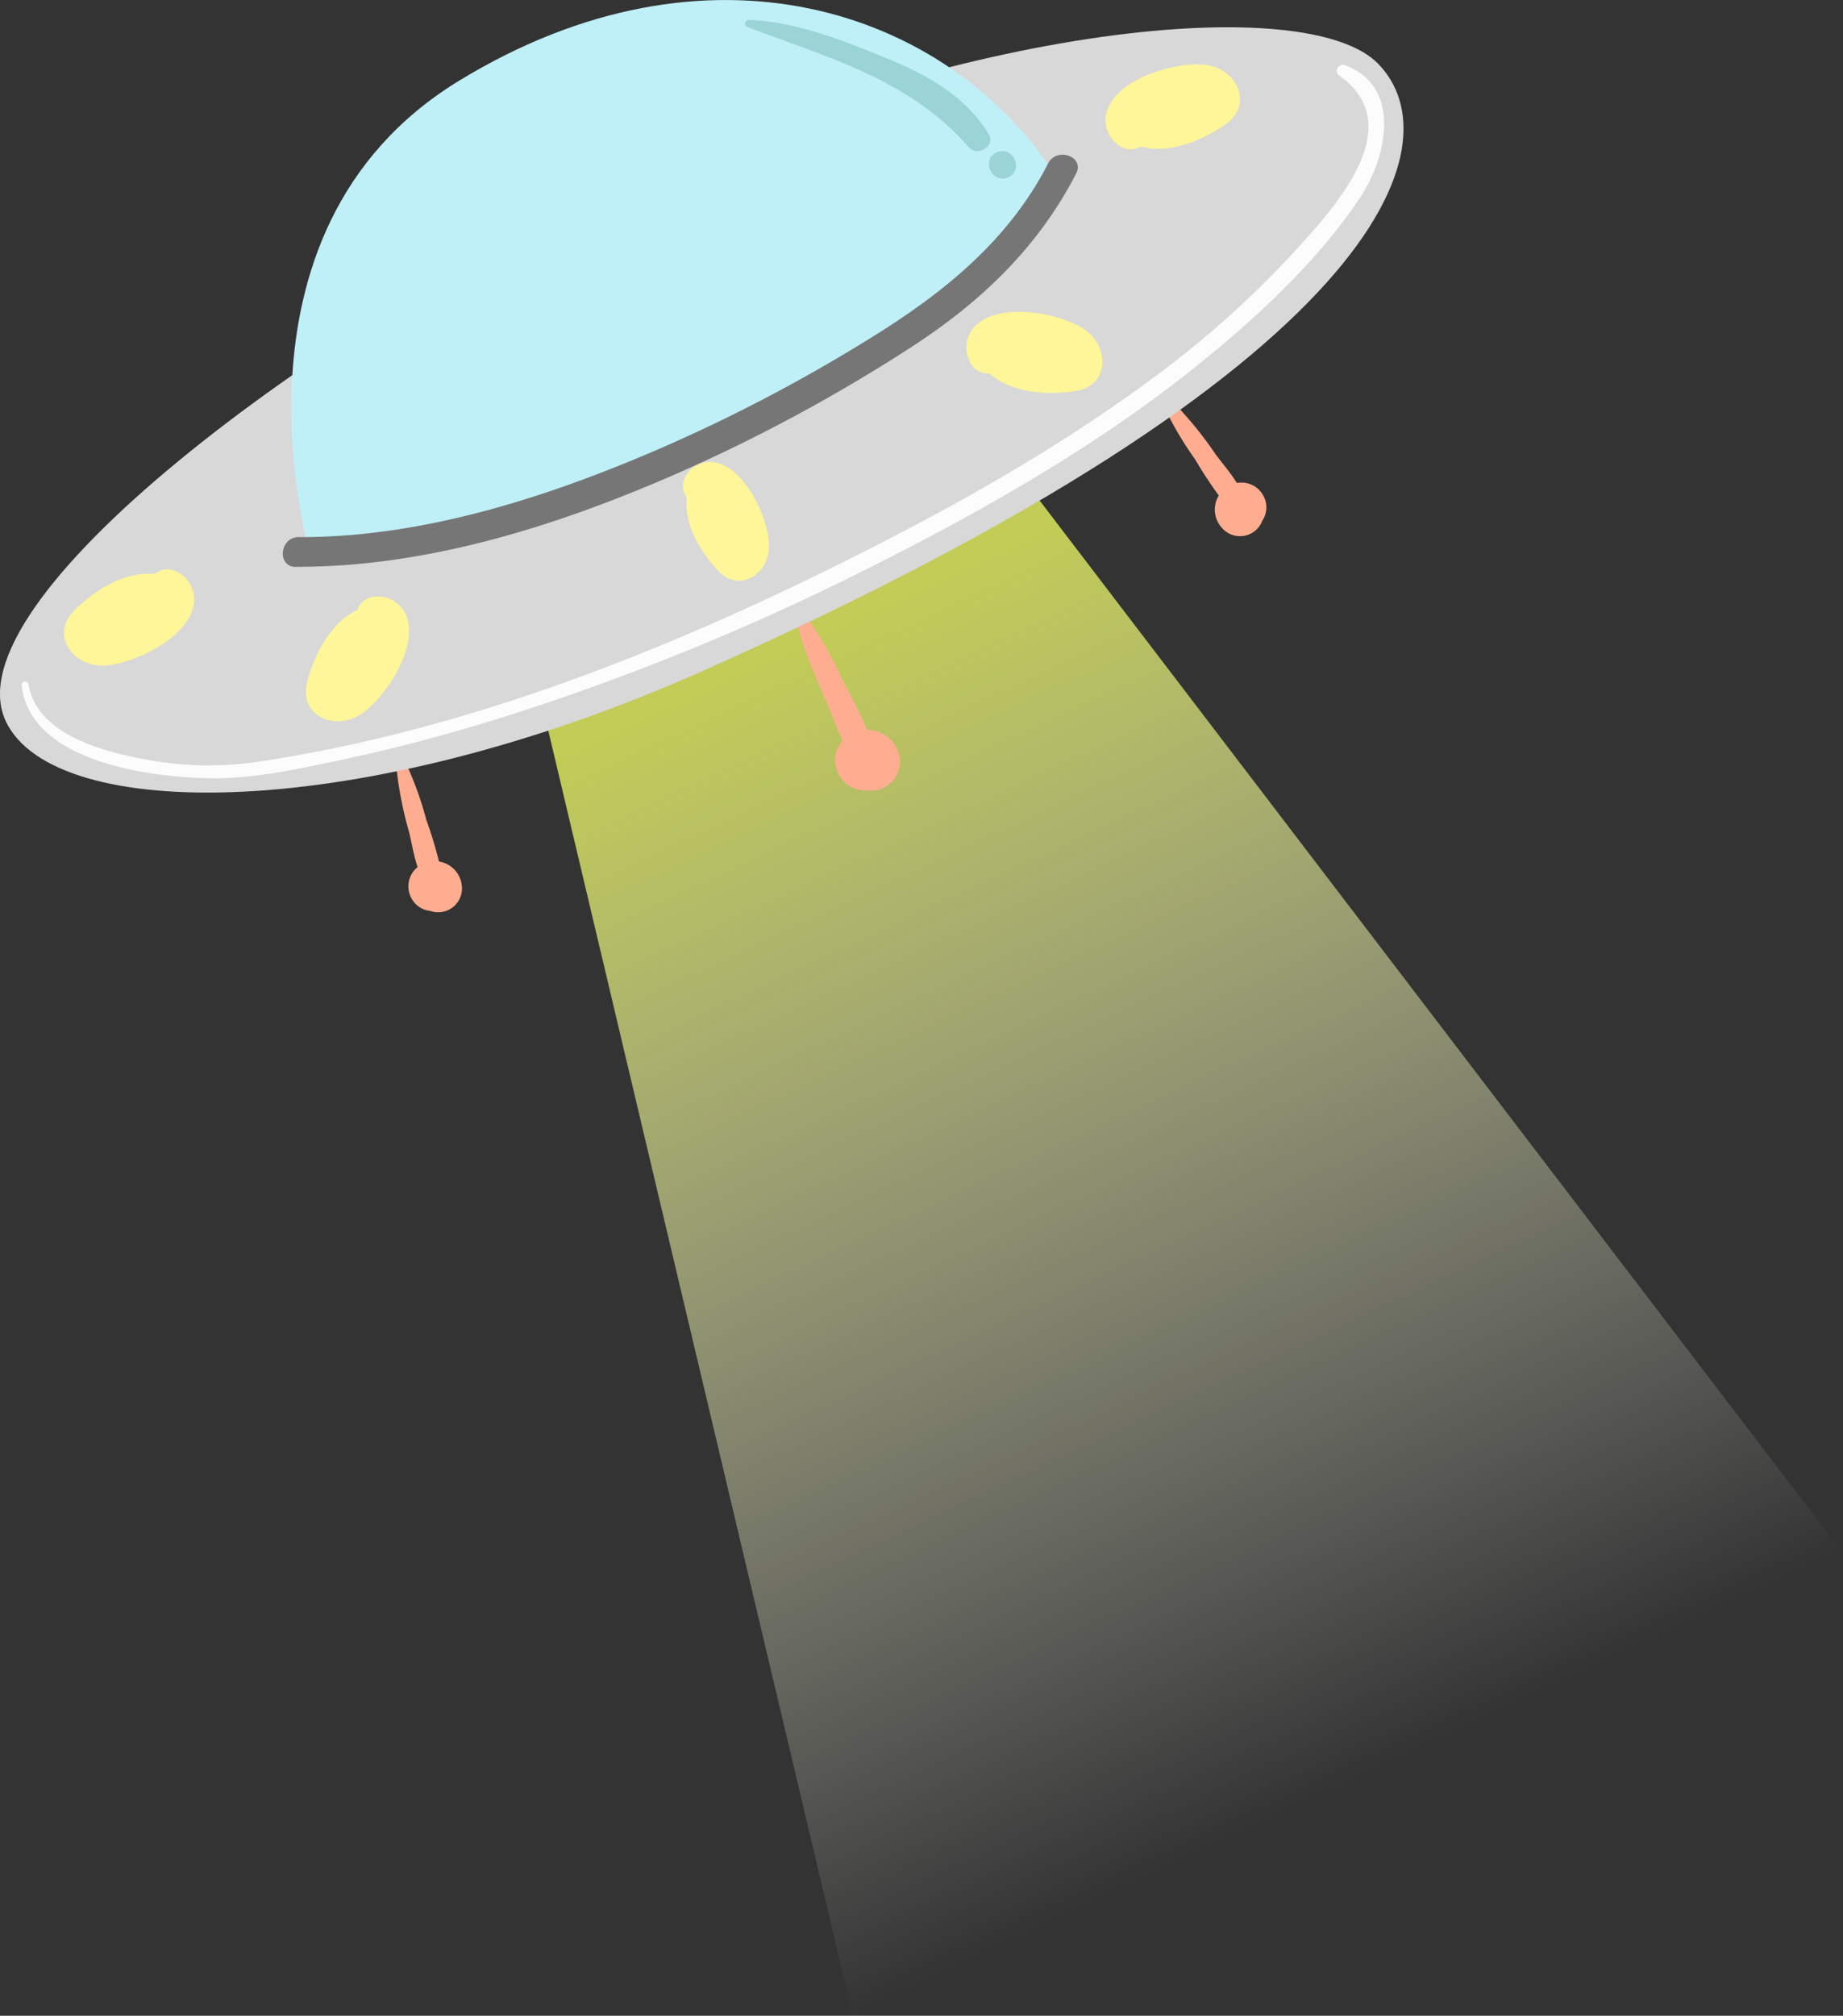<svg xmlns="http://www.w3.org/2000/svg" xmlns:xlink="http://www.w3.org/1999/xlink" viewBox="0 0 309.4 338.32"><rect x="0" y="0" width="309.4" height="338.32" fill="#333333" stroke="none"/><defs><style>.cls-1{fill:url(#linear-gradient);}.cls-2{fill:#9ad4d6;}.cls-3{fill:#fead90;}.cls-4{fill:#d8d8d8;}.cls-5{fill:#fcfcfc;}.cls-6{fill:#bff0f7;}.cls-7{fill:#fef699;}.cls-8{fill:#767676;}</style><linearGradient id="linear-gradient" x1="157.73" y1="78.39" x2="157.73" y2="314.99" gradientTransform="translate(-50.25 81.56) rotate(-25.14)" gradientUnits="userSpaceOnUse"><stop offset="0.1" stop-color="#c2cc56"/><stop offset="1" stop-color="#fff" stop-opacity="0"/></linearGradient></defs><title>ufo2</title><g id="Layer_2" data-name="Layer 2"><g id="Layer_1-2" data-name="Layer 1"><polygon class="cls-1" points="309.4 260.7 143.17 338.32 87.51 103.49 162.78 68.61 309.4 260.7"/><path class="cls-2" d="M115.93,88.72a1,1,0,0,0-.83-1.78,1,1,0,0,0,.83,1.78Z"/><path class="cls-3" d="M145.56,122.5a87.45,87.45,0,0,0-3.9-7.88,68.16,68.16,0,0,0-6.15-11,1,1,0,0,0-1.7.85c1,4.57,3,8.85,4.83,13.13,1,2.23,1.71,4.57,2.84,6.68,0,.06-.11.11-.16.18a5,5,0,0,0-.23,6,4.87,4.87,0,0,0,4.35,2.18,4.87,4.87,0,0,0,5.36-6.45A5.48,5.48,0,0,0,145.56,122.5Z"/><path class="cls-3" d="M73.7,144.6a71.52,71.52,0,0,0-2.13-7A56.73,56.73,0,0,0,68,127.8a.8.8,0,0,0-1.51.48,64.28,64.28,0,0,0,2.19,11.4c.48,1.95.79,4,1.43,5.85l-.16.13a4.14,4.14,0,0,0-1,4.85,4,4,0,0,0,3.27,2.37,4,4,0,0,0,5.26-4.56A4.54,4.54,0,0,0,73.7,144.6Z"/><path class="cls-3" d="M204.61,83.16a72.7,72.7,0,0,1-4-6.1,56.93,56.93,0,0,1-5.28-9,.8.8,0,0,1,1.33-.86,64.24,64.24,0,0,1,7.38,9c1.19,1.62,2.55,3.14,3.58,4.84l.2,0a4.14,4.14,0,0,1,4.36,2.34,4,4,0,0,1-.26,4,4,4,0,0,1-6.86,1.13A4.53,4.53,0,0,1,204.61,83.16Z"/><path class="cls-4" d="M231.35,10.69C219.56-1.4,162,3.92,103.58,31.33,53.66,54.77-8.68,100.8,1,121.11c8.15,17.07,59.42,17.12,117-8.51C232.64,61.54,244.51,24.17,231.35,10.69Z"/><path class="cls-5" d="M3.63,115.07C5.2,128,25.37,130.48,35.45,130.62c7.4.1,15-1.65,22.21-3.16,9.4-2,18.68-4.52,27.84-7.42a413.43,413.43,0,0,0,61.75-25.41C166,85.16,184.6,74.52,201,61.33c10-8.06,20.21-17.46,27.38-28.24,4.4-6.62,7.05-18.52-2.5-22.11A1,1,0,0,0,225,12.8c11.62,8.43-1,22.06-7.48,29.19a164.09,164.09,0,0,1-23.35,21c-15,11.2-31.42,20.6-48.07,29.07-31.92,16.25-66.67,30.33-102.27,35.71a56.73,56.73,0,0,1-19.19-.27c-7.21-1.33-18.41-4.12-19.86-12.65a.56.56,0,0,0-1.11.19Z"/><path class="cls-6" d="M52.38,94.37S35.26,39.07,77.05,13.56s81.84-12,99.94,15.55c0,0-6.88,15.94-50.41,40.32C108.61,79.49,72,93.05,52.38,94.37Z"/><path class="cls-2" d="M125.47,4.53c13.73,5.23,27.13,8.74,37.17,20.18,1.44,1.64,4.57-.15,3.36-2.17-3.68-6.14-10-9.78-16.46-12.47-7.24-3-15.9-6.49-23.81-6.72a.61.61,0,0,0-.26,1.18Z"/><path class="cls-2" d="M169.3,29.74c2.67-1.26.72-5.42-2-4.16s-.72,5.42,2,4.16Z"/><path class="cls-7" d="M29.65,95.94a3.25,3.25,0,0,0-3.66.39c-4.87-.47-9.87,2.53-13.4,6-4.36,4.22-.27,9.74,5.1,9.36,4.94-.34,13.68-4.56,14.79-10A5.15,5.15,0,0,0,29.65,95.94Z"/><path class="cls-7" d="M63,100.13A3.24,3.24,0,0,0,60,102.36c-4.42,2.11-7.15,7.25-8.42,12-1.55,5.86,4.79,8.48,9.2,5.39,4.06-2.85,9.37-11,7.52-16.19A5.15,5.15,0,0,0,63,100.13Z"/><path class="cls-7" d="M115,80.13a3,3,0,0,0,.3,3.33c-.51,4.43,2.14,9,5.2,12.29,3.77,4,8.85.4,8.6-4.49-.24-4.5-3.93-12.51-8.85-13.61A4.67,4.67,0,0,0,115,80.13Z"/><path class="cls-7" d="M162.87,60.83a3.26,3.26,0,0,0,3.19,1.83c3.68,3.24,9.48,3.74,14.35,3,6-.85,5.93-7.72,1.36-10.57-4.2-2.62-13.75-4.33-17.83-.59A5.14,5.14,0,0,0,162.87,60.83Z"/><path class="cls-7" d="M187.81,24.39a3.26,3.26,0,0,0,3.67.21c4.73,1.26,10.15-.88,14.19-3.68,5-3.45,1.86-9.56-3.5-10.07-4.93-.47-14.24,2.26-16.22,7.43A5.14,5.14,0,0,0,187.81,24.39Z"/><path class="cls-8" d="M49.67,95.13c22.33.07,44.53-7.07,64.77-16a280,280,0,0,0,38.22-20.66c11.77-7.57,21.53-16.78,28-29.34,1.47-2.86-3.25-4.53-4.7-1.7-6.55,12.77-17.26,21.49-29.23,28.94a274.57,274.57,0,0,1-35.93,18.91C91.82,83.48,71,90.22,50.12,90.15c-3.2,0-3.67,5-.45,5Z"/></g></g></svg>